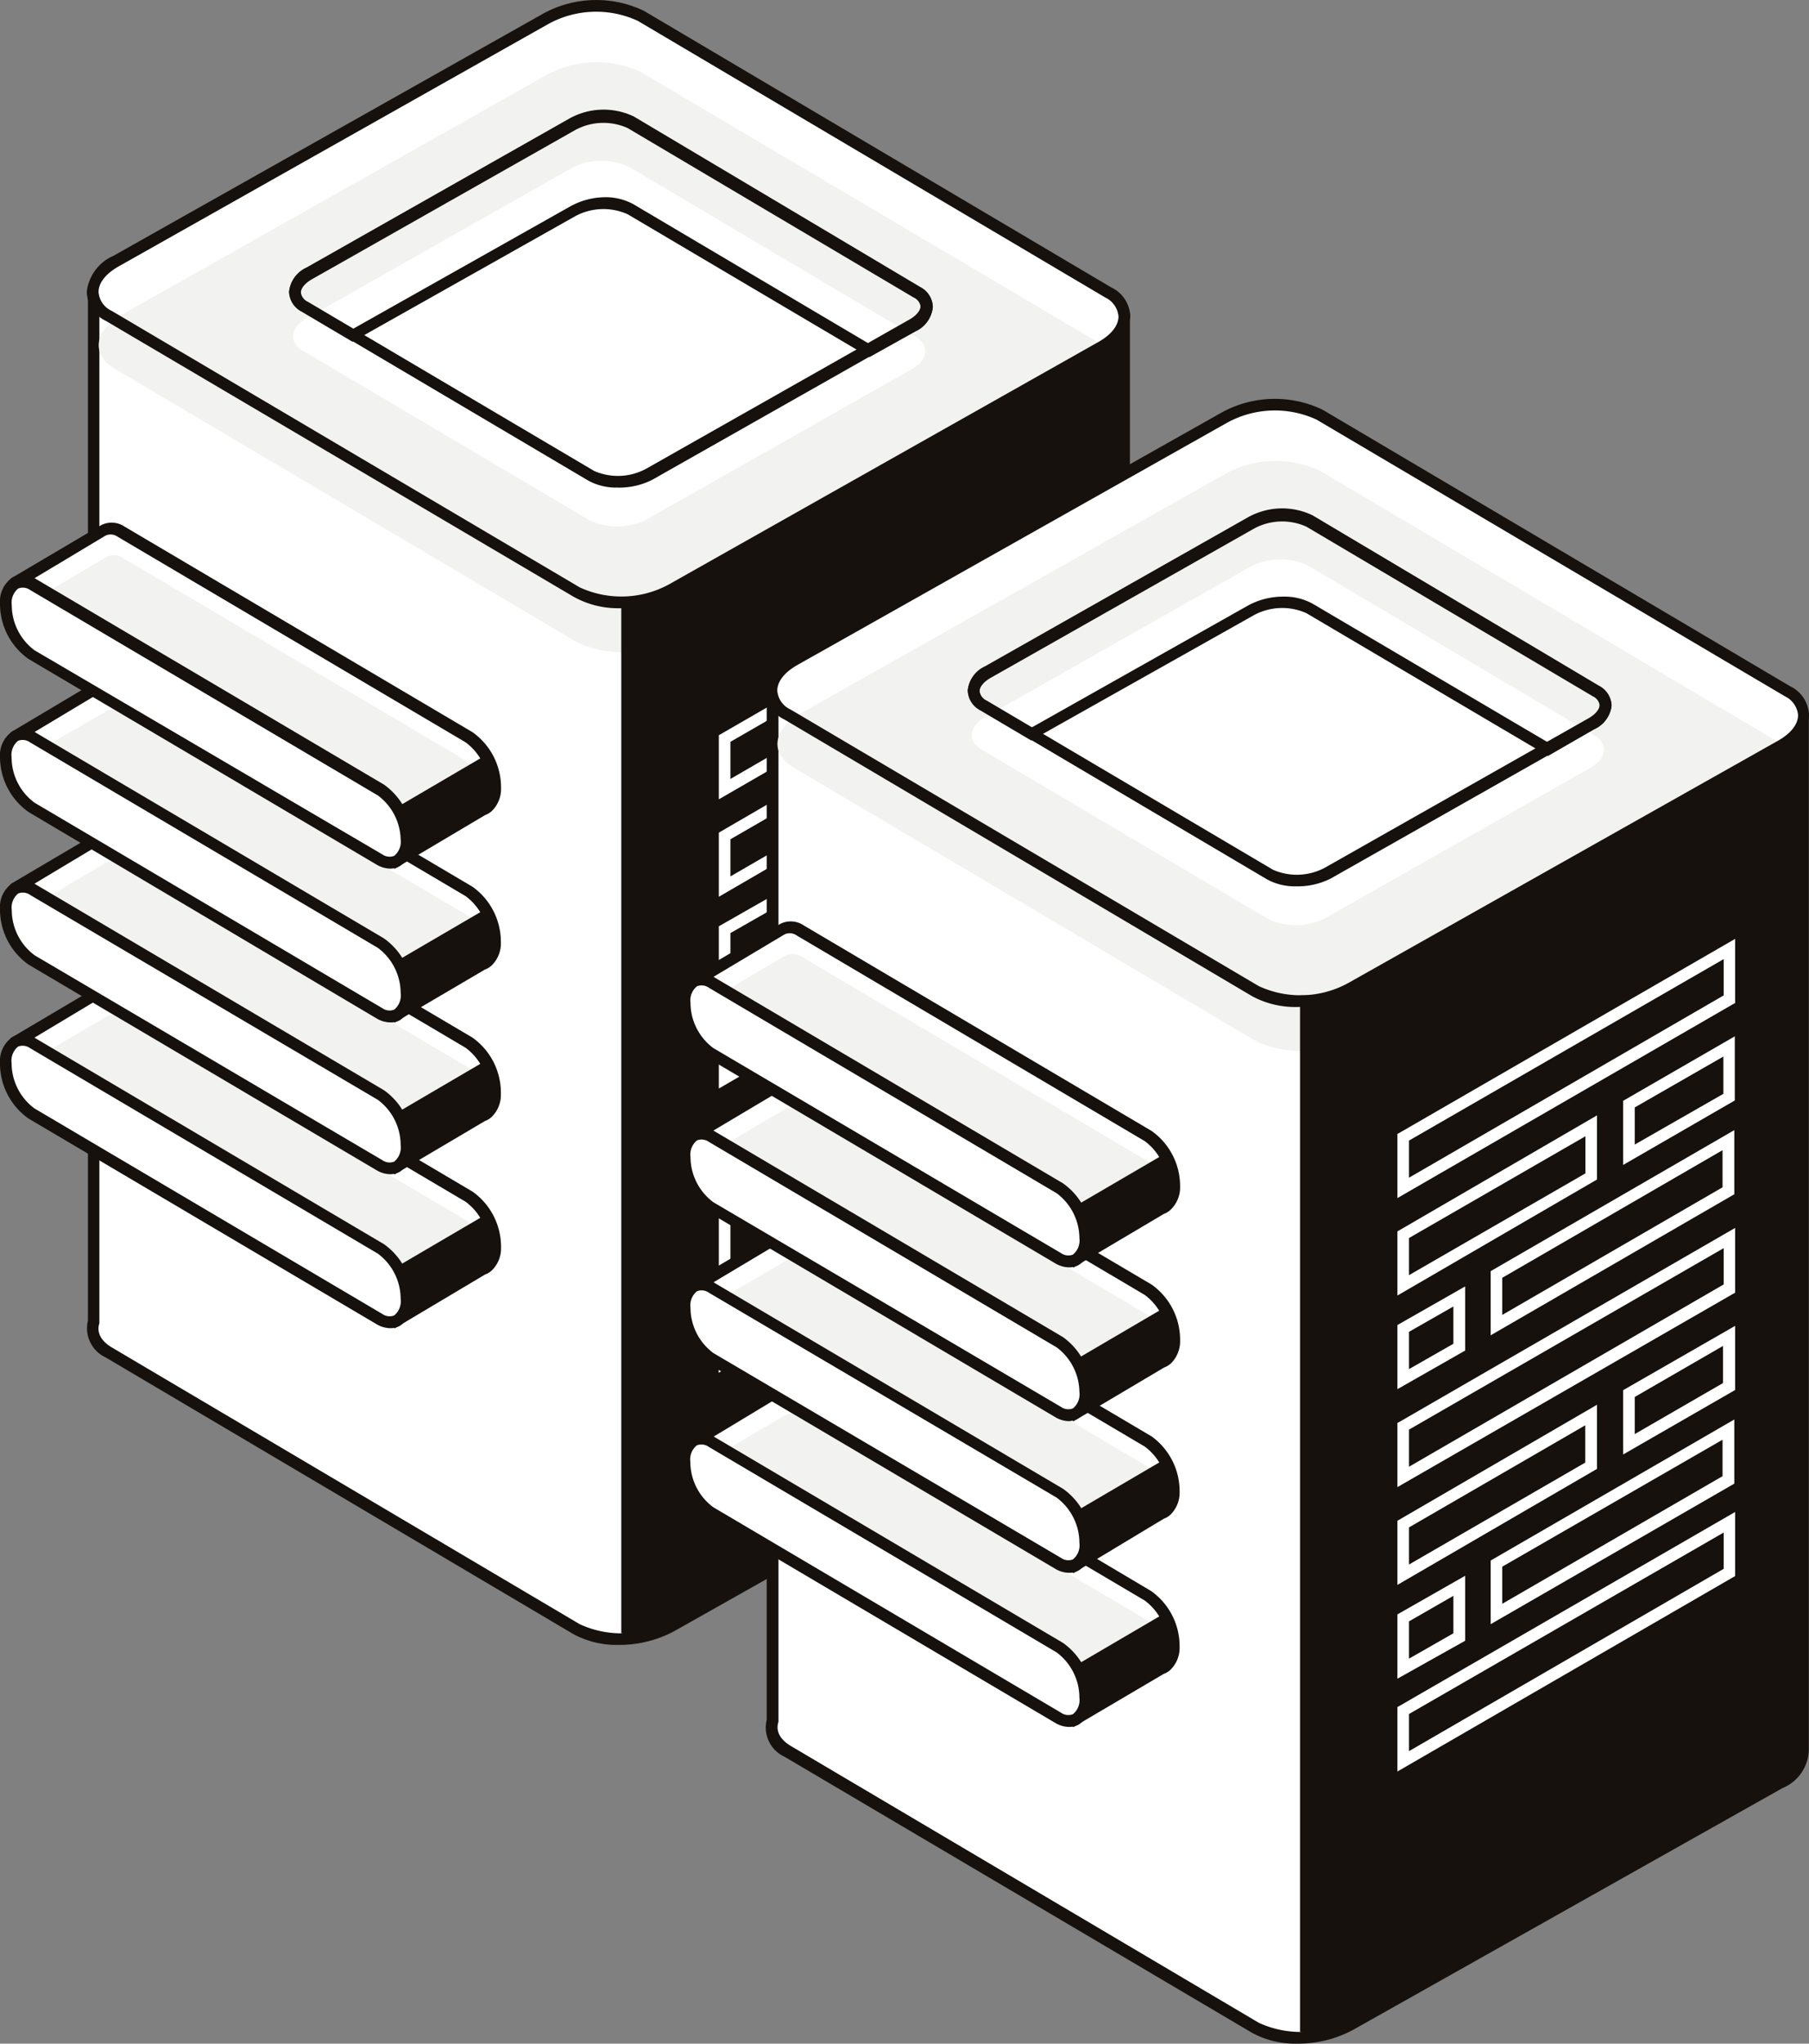 <svg xmlns="http://www.w3.org/2000/svg" viewBox="0 0 109.22 123.31"><rect x="0" y="0" width="109.22" height="123.31" fill="#808080" stroke="none"/><defs><style>.cls-1{fill:#fff;}.cls-2{fill:#16110d;}.cls-3{fill:#f2f2f0;}</style></defs><title>servers_icon_1</title><g id="Layer_2" data-name="Layer 2"><g id="content"><g id="illustration"><g id="_Group_" data-name="&lt;Group&gt;"><g id="_Group_2" data-name="&lt;Group&gt;"><g id="_Group_3" data-name="&lt;Group&gt;"><g id="_Group_4" data-name="&lt;Group&gt;"><path id="_Path_" data-name="&lt;Path&gt;" class="cls-1" d="M67.88,81.48V19.27L5.67,18V79.73a1.58,1.58,0,0,0,.9,1.88L34.8,98.3a6.38,6.38,0,0,0,5.74-.18L66.47,83.5C67.49,82.93,68,82.18,67.88,81.48Z"/><path id="_Compound_Path_" data-name="&lt;Compound Path&gt;" class="cls-2" d="M37.36,99.25a5.48,5.48,0,0,1-2.74-.65L6.39,81.91a1.94,1.94,0,0,1-1.08-2.23v-62l62.91,1.24V81.45a2.56,2.56,0,0,1-1.59,2.36L40.71,98.42A7,7,0,0,1,37.36,99.25ZM6,18.41V79.79l0,.05c-.18.55.09,1.07.75,1.46L35,98a6,6,0,0,0,5.39-.18L66.3,83.2c.84-.47,1.3-1.1,1.23-1.68V19.62Z"/></g><g id="_Group_5" data-name="&lt;Group&gt;"><path id="_Path_2" data-name="&lt;Path&gt;" class="cls-1" d="M34.8,35.75,6.57,19.06c-1.46-.86-1.26-2.34.45-3.31L33,1.14A6.37,6.37,0,0,1,38.69,1L66.91,17.65c1.46.86,1.26,2.34-.45,3.31L40.53,35.57A6.38,6.38,0,0,1,34.8,35.75Z"/><path id="_Path_3" data-name="&lt;Path&gt;" class="cls-3" d="M34.85,38.76,6.93,22.25c-1.45-.85-1.25-2.32.44-3.27L33,4.52a6.31,6.31,0,0,1,5.68-.18L66.63,20.85c1.45.86,1.25,2.32-.44,3.27L40.53,38.59A6.31,6.31,0,0,1,34.85,38.76Z"/><path id="_Compound_Path_2" data-name="&lt;Compound Path&gt;" class="cls-2" d="M37.36,36.7A5.48,5.48,0,0,1,34.62,36L6.39,19.36A2,2,0,0,1,5.24,17.6a2.7,2.7,0,0,1,1.6-2.16L32.78.83A6.67,6.67,0,0,1,38.87.65L67.09,17.34a2,2,0,0,1,1.15,1.76,2.7,2.7,0,0,1-1.6,2.16L40.71,35.88A7,7,0,0,1,37.36,36.7ZM35,35.44a6,6,0,0,0,5.39-.18L66.29,20.65c.79-.44,1.24-1,1.24-1.56a1.4,1.4,0,0,0-.8-1.14L38.51,1.26a6,6,0,0,0-5.39.18L7.19,16.06c-.79.44-1.24,1-1.24,1.56a1.36,1.36,0,0,0,.8,1.14Z"/></g></g><g id="_Group_6" data-name="&lt;Group&gt;"><path id="_Path_4" data-name="&lt;Path&gt;" class="cls-1" d="M35.59,31.39,18.3,21.17c-.9-.53-.77-1.44.27-2l15.89-9A3.91,3.91,0,0,1,38,10.08L55.26,20.31c.9.53.77,1.44-.27,2l-15.89,9A3.91,3.91,0,0,1,35.59,31.39Z"/><path id="_Compound_Path_3" data-name="&lt;Compound Path&gt;" class="cls-2" d="M37.27,29.42A3.5,3.5,0,0,1,35.52,29L18.23,18.78a1.39,1.39,0,0,1-.77-1.2,1.79,1.79,0,0,1,1.05-1.44l15.89-9a4.24,4.24,0,0,1,3.87-.11L55.55,17.31a1.39,1.39,0,0,1,.77,1.2,1.78,1.78,0,0,1-1.05,1.44l-15.89,9A4.41,4.41,0,0,1,37.27,29.42Zm-1.39-1A3.58,3.58,0,0,0,39,28.29l15.89-9c.43-.24.69-.55.69-.84a.73.73,0,0,0-.43-.58L37.9,7.69a3.58,3.58,0,0,0-3.16.11l-15.89,9c-.43.24-.69.55-.69.83a.73.73,0,0,0,.43.58Z"/></g><g id="_Group_7" data-name="&lt;Group&gt;"><path id="_Compound_Path_4" data-name="&lt;Compound Path&gt;" class="cls-2" d="M52.49,21.55,37.9,12.93a3.58,3.58,0,0,0-3.16.11L21.28,20.62l-3.06-1.81a1.39,1.39,0,0,1-.77-1.2,1.79,1.79,0,0,1,1.05-1.44l15.89-9a4.23,4.23,0,0,1,3.87-.11L55.55,17.34a1.39,1.39,0,0,1,.77,1.19A1.79,1.79,0,0,1,55.27,20Zm-16-9.65a3.5,3.5,0,0,1,1.75.42l14.23,8.42,2.43-1.37c.43-.24.69-.56.69-.84a.73.73,0,0,0-.43-.58L37.9,7.73a3.57,3.57,0,0,0-3.16.11l-15.89,9c-.43.24-.69.55-.69.83a.73.73,0,0,0,.43.58l2.71,1.6,13.1-7.38A4.41,4.41,0,0,1,36.51,11.9Z"/></g><g id="_Group_8" data-name="&lt;Group&gt;"><g id="_Group_9" data-name="&lt;Group&gt;"><g id="_Group_10" data-name="&lt;Group&gt;"><g id="_Group_11" data-name="&lt;Group&gt;"><path id="_Path_5" data-name="&lt;Path&gt;" class="cls-1" d="M29.89,75.25a3.74,3.74,0,0,0-1.55-3l-21-12.4a1,1,0,0,0-1-.1h0l-.12.07L.95,62.88,23.85,79.73l5.29-3.15a.83.83,0,0,0,.32-.19h0A1.53,1.53,0,0,0,29.89,75.25Z"/><path id="_Path_6" data-name="&lt;Path&gt;" class="cls-3" d="M29.46,76.39c0-1.16-.13-2-1-2.57l-21-12.4a1,1,0,0,0-1-.1h0l-.12.07L1.06,64.5,22.84,79l5.45-1.82a4,4,0,0,0,.85-.59h0C29.39,76.35,29.45,76.91,29.46,76.39Z"/><path id="_Compound_Path_5" data-name="&lt;Compound Path&gt;" class="cls-2" d="M23.83,80.15.71,63.15a.33.33,0,0,1,0-.55L6,59.47l.12-.07a1.4,1.4,0,0,1,1.41.1l21,12.4a4.08,4.08,0,0,1,1.72,3.36,1.86,1.86,0,0,1-.55,1.39,1.19,1.19,0,0,1-.41.25ZM1.58,62.91,23.87,79.31,29,76.23a.47.47,0,0,0,.18-.11,1.2,1.2,0,0,0,.31-.88h0a3.41,3.41,0,0,0-1.38-2.73l-21-12.4a.74.74,0,0,0-.7-.09l-.11.06Z"/></g><g id="_Group_12" data-name="&lt;Group&gt;"><path id="_Path_7" data-name="&lt;Path&gt;" class="cls-1" d="M22.9,79.58l-21-12.4a3.74,3.74,0,0,1-1.55-3h0C.38,63,1.12,62.46,2,63l21,12.4a3.74,3.74,0,0,1,1.55,3h0C24.52,79.59,23.79,80.1,22.9,79.58Z"/><path id="_Compound_Path_6" data-name="&lt;Compound Path&gt;" class="cls-2" d="M23.56,80.14a1.66,1.66,0,0,1-.84-.25l-21-12.4A4.07,4.07,0,0,1,0,64.13a1.74,1.74,0,0,1,.76-1.56,1.39,1.39,0,0,1,1.42.1l21,12.4a4.08,4.08,0,0,1,1.72,3.36A1.74,1.74,0,0,1,24.14,80,1.18,1.18,0,0,1,23.56,80.14Zm-.48-.86a.76.76,0,0,0,.72.09,1.1,1.1,0,0,0,.39-1,3.41,3.41,0,0,0-1.38-2.73l-21-12.4a.76.76,0,0,0-.72-.09,1.1,1.1,0,0,0-.39,1,3.41,3.41,0,0,0,1.38,2.73Z"/></g></g><polygon id="_Path_8" data-name="&lt;Path&gt;" class="cls-2" points="23.98 76.42 29.39 73.25 29.89 75.25 29.46 76.39 24.2 79.73 24.52 77.94 23.98 76.42"/></g><g id="_Group_13" data-name="&lt;Group&gt;"><g id="_Group_14" data-name="&lt;Group&gt;"><g id="_Group_15" data-name="&lt;Group&gt;"><path id="_Path_9" data-name="&lt;Path&gt;" class="cls-1" d="M29.89,66a3.74,3.74,0,0,0-1.55-3l-21-12.4a1,1,0,0,0-1-.1h0l-.12.07L.95,53.59,23.85,70.44l5.29-3.15a.83.83,0,0,0,.32-.19h0A1.53,1.53,0,0,0,29.89,66Z"/><path id="_Path_10" data-name="&lt;Path&gt;" class="cls-3" d="M29.46,67.09c0-1.16-.13-2-1-2.57l-21-12.4a1,1,0,0,0-1-.1h0l-.12.07L1.06,55.2,22.84,69.69l5.45-1.82a4,4,0,0,0,.85-.59h0C29.39,67.06,29.45,67.62,29.46,67.09Z"/><path id="_Compound_Path_7" data-name="&lt;Compound Path&gt;" class="cls-2" d="M23.83,70.86.71,53.85a.33.33,0,0,1,0-.55L6,50.18l.12-.07a1.4,1.4,0,0,1,1.41.1l21,12.4A4.08,4.08,0,0,1,30.24,66a1.86,1.86,0,0,1-.55,1.39,1.19,1.19,0,0,1-.41.25ZM1.58,53.62,23.87,70,29,66.94a.47.47,0,0,0,.18-.11,1.2,1.2,0,0,0,.31-.88h0a3.41,3.41,0,0,0-1.38-2.73l-21-12.4a.74.74,0,0,0-.7-.09l-.11.06Z"/></g><g id="_Group_16" data-name="&lt;Group&gt;"><path id="_Path_11" data-name="&lt;Path&gt;" class="cls-1" d="M22.9,70.29l-21-12.4a3.74,3.74,0,0,1-1.55-3h0c0-1.16.76-1.68,1.64-1.16l21,12.4a3.74,3.74,0,0,1,1.55,3h0C24.52,70.29,23.79,70.81,22.9,70.29Z"/><path id="_Compound_Path_8" data-name="&lt;Compound Path&gt;" class="cls-2" d="M23.56,70.85a1.66,1.66,0,0,1-.84-.25l-21-12.4A4.07,4.07,0,0,1,0,54.84a1.74,1.74,0,0,1,.76-1.56,1.39,1.39,0,0,1,1.42.1l21,12.4a4.08,4.08,0,0,1,1.72,3.36,1.74,1.74,0,0,1-.76,1.56A1.18,1.18,0,0,1,23.56,70.85ZM23.08,70a.76.76,0,0,0,.72.09,1.1,1.1,0,0,0,.39-1,3.41,3.41,0,0,0-1.38-2.73L1.82,54a.76.76,0,0,0-.72-.09,1.1,1.1,0,0,0-.39,1,3.41,3.41,0,0,0,1.38,2.73Z"/></g></g><polygon id="_Path_12" data-name="&lt;Path&gt;" class="cls-2" points="23.98 67.13 29.39 63.96 29.89 65.95 29.46 67.09 24.2 70.44 24.52 68.65 23.98 67.13"/></g><g id="_Group_17" data-name="&lt;Group&gt;"><g id="_Group_18" data-name="&lt;Group&gt;"><g id="_Group_19" data-name="&lt;Group&gt;"><path id="_Path_13" data-name="&lt;Path&gt;" class="cls-1" d="M29.89,56.8a3.74,3.74,0,0,0-1.55-3l-21-12.4a1,1,0,0,0-1-.1h0l-.12.07L.95,44.43,23.85,61.28l5.29-3.15a.83.83,0,0,0,.32-.19h0A1.53,1.53,0,0,0,29.89,56.8Z"/><path id="_Path_14" data-name="&lt;Path&gt;" class="cls-3" d="M29.46,57.94c0-1.16-.13-2-1-2.57L7.45,43a1,1,0,0,0-1-.1h0l-.12.07L1.06,46,22.84,60.53l5.45-1.82a4,4,0,0,0,.85-.59h0C29.39,57.9,29.45,58.47,29.46,57.94Z"/><path id="_Compound_Path_9" data-name="&lt;Compound Path&gt;" class="cls-2" d="M23.83,61.7.71,44.7a.33.33,0,0,1,0-.55L6,41,6.11,41a1.4,1.4,0,0,1,1.41.1l21,12.4a4.08,4.08,0,0,1,1.72,3.36,1.86,1.86,0,0,1-.55,1.39,1.19,1.19,0,0,1-.41.25ZM1.58,44.47,23.87,60.86,29,57.79a.48.48,0,0,0,.18-.11,1.2,1.2,0,0,0,.31-.88h0a3.41,3.41,0,0,0-1.38-2.73l-21-12.4a.74.74,0,0,0-.7-.09l-.11.06Z"/></g><g id="_Group_20" data-name="&lt;Group&gt;"><path id="_Path_15" data-name="&lt;Path&gt;" class="cls-1" d="M22.9,61.14l-21-12.4a3.74,3.74,0,0,1-1.55-3h0c0-1.16.76-1.68,1.64-1.16l21,12.4a3.74,3.74,0,0,1,1.55,3h0C24.52,61.14,23.79,61.66,22.9,61.14Z"/><path id="_Compound_Path_10" data-name="&lt;Compound Path&gt;" class="cls-2" d="M23.56,61.69a1.66,1.66,0,0,1-.84-.25L1.73,49A4.07,4.07,0,0,1,0,45.68a1.74,1.74,0,0,1,.76-1.56,1.39,1.39,0,0,1,1.42.1l21,12.4A4.08,4.08,0,0,1,24.9,60a1.74,1.74,0,0,1-.76,1.56A1.18,1.18,0,0,1,23.56,61.69Zm-.48-.86a.76.76,0,0,0,.72.09,1.1,1.1,0,0,0,.39-1,3.41,3.41,0,0,0-1.38-2.73l-21-12.4a.76.76,0,0,0-.72-.09,1.1,1.1,0,0,0-.39,1,3.41,3.41,0,0,0,1.38,2.73Z"/></g></g><polygon id="_Path_16" data-name="&lt;Path&gt;" class="cls-2" points="23.98 57.97 29.39 54.81 29.89 56.8 29.46 57.94 24.2 61.28 24.52 59.49 23.98 57.97"/></g><g id="_Group_21" data-name="&lt;Group&gt;"><g id="_Group_22" data-name="&lt;Group&gt;"><g id="_Group_23" data-name="&lt;Group&gt;"><path id="_Path_17" data-name="&lt;Path&gt;" class="cls-1" d="M29.89,47.52a3.74,3.74,0,0,0-1.55-3l-21-12.4a1,1,0,0,0-1-.1h0l-.12.07L.95,35.16,23.85,52l5.29-3.15a.83.83,0,0,0,.32-.19h0A1.53,1.53,0,0,0,29.89,47.52Z"/><path id="_Path_18" data-name="&lt;Path&gt;" class="cls-3" d="M29.46,48.66c0-1.16-.13-2-1-2.57l-21-12.4a1,1,0,0,0-1-.1h0l-.12.07L1.06,36.77,22.84,51.25l5.45-1.82a4,4,0,0,0,.85-.59h0C29.39,48.62,29.45,49.19,29.46,48.66Z"/><path id="_Compound_Path_11" data-name="&lt;Compound Path&gt;" class="cls-2" d="M23.83,52.42.71,35.42a.33.33,0,0,1,0-.55L6,31.75l.12-.07a1.4,1.4,0,0,1,1.41.1l21,12.4a4.08,4.08,0,0,1,1.72,3.36,1.86,1.86,0,0,1-.55,1.39,1.19,1.19,0,0,1-.41.25ZM1.58,35.19,23.87,51.58,29,48.51a.47.47,0,0,0,.18-.11,1.2,1.2,0,0,0,.31-.88h0a3.41,3.41,0,0,0-1.38-2.73l-21-12.4a.74.74,0,0,0-.7-.09l-.11.06Z"/></g><g id="_Group_24" data-name="&lt;Group&gt;"><path id="_Path_19" data-name="&lt;Path&gt;" class="cls-1" d="M22.9,51.86l-21-12.4a3.74,3.74,0,0,1-1.55-3h0c0-1.16.76-1.68,1.64-1.16l21,12.4a3.74,3.74,0,0,1,1.55,3h0C24.52,51.86,23.79,52.38,22.9,51.86Z"/><path id="_Compound_Path_12" data-name="&lt;Compound Path&gt;" class="cls-2" d="M23.56,52.41a1.66,1.66,0,0,1-.84-.25l-21-12.4A4.07,4.07,0,0,1,0,36.4a1.74,1.74,0,0,1,.76-1.56,1.39,1.39,0,0,1,1.42.1l21,12.4a4.08,4.08,0,0,1,1.72,3.36,1.74,1.74,0,0,1-.76,1.56A1.18,1.18,0,0,1,23.56,52.41Zm-.48-.86a.76.76,0,0,0,.72.09,1.1,1.1,0,0,0,.39-1A3.41,3.41,0,0,0,22.82,48l-21-12.4a.76.76,0,0,0-.72-.09,1.1,1.1,0,0,0-.39,1,3.41,3.41,0,0,0,1.38,2.73Z"/></g></g><polygon id="_Path_20" data-name="&lt;Path&gt;" class="cls-2" points="23.98 48.7 29.39 45.53 29.89 47.52 29.46 48.66 24.2 52 24.52 50.21 23.98 48.7"/></g></g><polygon id="_Path_21" data-name="&lt;Path&gt;" class="cls-2" points="37.51 36 37.51 98.54 39.1 98.89 66.47 83.5 67.89 82.1 67.89 20.16 66.63 20.86 39.55 36 37.51 36"/><g id="_Group_25" data-name="&lt;Group&gt;"><g id="_Group_26" data-name="&lt;Group&gt;"><g id="_Group_27" data-name="&lt;Group&gt;"><path id="_Compound_Path_13" data-name="&lt;Compound Path&gt;" class="cls-1" d="M43.4,48.23V44.36l.18-.1L63.78,32.59v3.87l-.18.1Zm.7-3.47V47l19-11V33.81Z"/></g><g id="_Group_28" data-name="&lt;Group&gt;"><path id="_Compound_Path_14" data-name="&lt;Compound Path&gt;" class="cls-1" d="M57,46.23V42.36l6.74-3.89v3.87Zm.7-3.47V45l5.33-3.08V39.69Z"/></g><g id="_Group_29" data-name="&lt;Group&gt;"><path id="_Compound_Path_15" data-name="&lt;Compound Path&gt;" class="cls-1" d="M43.4,54.11V50.24l12.05-7v3.87Zm.7-3.47v2.24l10.64-6.15V44.5Z"/></g><g id="_Group_30" data-name="&lt;Group&gt;"><path id="_Compound_Path_16" data-name="&lt;Compound Path&gt;" class="cls-1" d="M49.07,56.51V52.64l14.71-8.51V48Zm.7-3.47v2.24l13.3-7.7V45.35Z"/></g><g id="_Group_31" data-name="&lt;Group&gt;"><path id="_Compound_Path_17" data-name="&lt;Compound Path&gt;" class="cls-1" d="M43.4,59.76V55.89l4.09-2.33v3.87Zm.7-3.46v2.25L46.78,57V54.77Z"/></g><g id="_Group_32" data-name="&lt;Group&gt;"><path id="_Compound_Path_18" data-name="&lt;Compound Path&gt;" class="cls-1" d="M43.4,65.68V61.8l.18-.1L63.78,50v3.87l-.18.1Zm.7-3.47v2.24l19-11V51.25Z"/></g><g id="_Group_33" data-name="&lt;Group&gt;"><path id="_Compound_Path_19" data-name="&lt;Compound Path&gt;" class="cls-1" d="M57,63.7V59.83l6.74-3.89v3.87Zm.7-3.47v2.24l5.33-3.08V57.15Z"/></g><g id="_Group_34" data-name="&lt;Group&gt;"><path id="_Compound_Path_20" data-name="&lt;Compound Path&gt;" class="cls-1" d="M43.4,71.58V67.7l12.05-7v3.87Zm.7-3.47v2.24l10.64-6.15V62Z"/></g><g id="_Group_35" data-name="&lt;Group&gt;"><path id="_Compound_Path_21" data-name="&lt;Compound Path&gt;" class="cls-1" d="M49.07,74V70.1l14.71-8.51v3.87Zm.7-3.47v2.24l13.3-7.7V62.81Z"/></g><g id="_Group_36" data-name="&lt;Group&gt;"><path id="_Compound_Path_22" data-name="&lt;Compound Path&gt;" class="cls-1" d="M43.4,77.23V73.36L47.48,71v3.87Zm.7-3.46V76l2.68-1.53V72.24Z"/></g><g id="_Group_37" data-name="&lt;Group&gt;"><path id="_Compound_Path_23" data-name="&lt;Compound Path&gt;" class="cls-1" d="M43.39,82.83V79l.18-.1L63.78,67.19v3.87l-.18.1Zm.7-3.47v2.24l19-11V68.41Z"/></g></g></g></g></g><g id="_Group_38" data-name="&lt;Group&gt;"><g id="_Group_39" data-name="&lt;Group&gt;"><g id="_Group_40" data-name="&lt;Group&gt;"><g id="_Group_41" data-name="&lt;Group&gt;"><path id="_Path_22" data-name="&lt;Path&gt;" class="cls-1" d="M108.86,105.53V43.33L46.65,42.1v61.68a1.58,1.58,0,0,0,.9,1.88l28.22,16.69a6.38,6.38,0,0,0,5.74-.18l25.93-14.61C108.46,107,108.94,106.23,108.86,105.53Z"/><path id="_Compound_Path_24" data-name="&lt;Compound Path&gt;" class="cls-2" d="M78.34,123.31a5.48,5.48,0,0,1-2.74-.65L47.37,106a1.94,1.94,0,0,1-1.08-2.23v-62L109.21,43v62.53a2.56,2.56,0,0,1-1.59,2.36L81.69,122.48A7,7,0,0,1,78.34,123.31ZM47,42.46v61.38l0,.05c-.18.55.09,1.07.75,1.46L76,122.05a6,6,0,0,0,5.39-.18l25.93-14.61c.84-.47,1.3-1.1,1.23-1.68V43.68Z"/></g><g id="_Group_42" data-name="&lt;Group&gt;"><path id="_Path_23" data-name="&lt;Path&gt;" class="cls-1" d="M75.77,59.8,47.55,43.11c-1.46-.86-1.26-2.34.45-3.31L73.93,25.19A6.37,6.37,0,0,1,79.67,25l28.22,16.69c1.46.86,1.26,2.34-.45,3.31L81.51,59.63A6.38,6.38,0,0,1,75.77,59.8Z"/><path id="_Path_24" data-name="&lt;Path&gt;" class="cls-3" d="M75.83,62.82,47.91,46.31c-1.45-.85-1.25-2.32.44-3.27L74,28.58a6.31,6.31,0,0,1,5.68-.18l27.92,16.51c1.45.86,1.25,2.32-.44,3.27L81.51,62.64A6.31,6.31,0,0,1,75.83,62.82Z"/><path id="_Compound_Path_25" data-name="&lt;Compound Path&gt;" class="cls-2" d="M78.34,60.76a5.48,5.48,0,0,1-2.74-.65L47.37,43.42a2,2,0,0,1-1.15-1.76,2.7,2.7,0,0,1,1.6-2.16L73.76,24.89a6.67,6.67,0,0,1,6.09-.17L108.07,41.4a2,2,0,0,1,1.15,1.76,2.7,2.7,0,0,1-1.6,2.16L81.69,59.93A7,7,0,0,1,78.34,60.76ZM76,59.5a6,6,0,0,0,5.39-.18l25.93-14.61c.79-.44,1.24-1,1.24-1.56a1.4,1.4,0,0,0-.8-1.14L79.49,25.32a6,6,0,0,0-5.39.18L48.17,40.11c-.79.44-1.24,1-1.24,1.56a1.36,1.36,0,0,0,.8,1.14Z"/></g></g><g id="_Group_43" data-name="&lt;Group&gt;"><path id="_Path_25" data-name="&lt;Path&gt;" class="cls-1" d="M76.56,55.45,59.27,45.23c-.9-.53-.77-1.44.27-2l15.89-9A3.91,3.91,0,0,1,79,34.14L96.24,44.36c.9.53.77,1.44-.27,2l-15.89,9A3.91,3.91,0,0,1,76.56,55.45Z"/><path id="_Compound_Path_26" data-name="&lt;Compound Path&gt;" class="cls-2" d="M78.25,53.48a3.5,3.5,0,0,1-1.75-.42L59.2,42.84a1.39,1.39,0,0,1-.77-1.2,1.79,1.79,0,0,1,1.05-1.44l15.89-9a4.24,4.24,0,0,1,3.87-.11L96.53,41.37a1.39,1.39,0,0,1,.77,1.2A1.78,1.78,0,0,1,96.25,44L80.36,53A4.41,4.41,0,0,1,78.25,53.48Zm-1.39-1A3.58,3.58,0,0,0,80,52.35l15.89-9c.43-.24.69-.55.69-.84a.73.73,0,0,0-.43-.58L78.88,31.75a3.58,3.58,0,0,0-3.16.11l-15.89,9c-.43.24-.69.55-.69.83a.73.73,0,0,0,.43.58Z"/></g><g id="_Group_44" data-name="&lt;Group&gt;"><path id="_Compound_Path_27" data-name="&lt;Compound Path&gt;" class="cls-2" d="M93.47,45.61,78.88,37a3.58,3.58,0,0,0-3.16.11L62.26,44.68,59.2,42.87a1.39,1.39,0,0,1-.77-1.2,1.79,1.79,0,0,1,1.05-1.44l15.89-9a4.23,4.23,0,0,1,3.87-.11L96.53,41.4a1.39,1.39,0,0,1,.77,1.19A1.79,1.79,0,0,1,96.25,44ZM77.49,36a3.5,3.5,0,0,1,1.75.42L93.47,44.8l2.43-1.37c.43-.24.69-.56.69-.84a.73.73,0,0,0-.43-.58L78.88,31.78a3.57,3.57,0,0,0-3.16.11l-15.89,9c-.43.24-.69.55-.69.83a.73.73,0,0,0,.43.58l2.71,1.6,13.1-7.38A4.41,4.41,0,0,1,77.49,36Z"/></g><g id="_Group_45" data-name="&lt;Group&gt;"><g id="_Group_46" data-name="&lt;Group&gt;"><g id="_Group_47" data-name="&lt;Group&gt;"><g id="_Group_48" data-name="&lt;Group&gt;"><path id="_Path_26" data-name="&lt;Path&gt;" class="cls-1" d="M70.87,99.3a3.74,3.74,0,0,0-1.55-3l-21-12.4a1,1,0,0,0-1-.1h0l-.12.07-5.22,3.11,22.91,16.85,5.29-3.15a.83.83,0,0,0,.32-.19h0A1.53,1.53,0,0,0,70.87,99.3Z"/><path id="_Path_27" data-name="&lt;Path&gt;" class="cls-3" d="M70.44,100.44c0-1.16-.13-2-1-2.57l-21-12.4a1,1,0,0,0-1-.1h0l-.12.07L42,88.56,63.82,103l5.45-1.82a4,4,0,0,0,.85-.59h0C70.37,100.41,70.43,101,70.44,100.44Z"/><path id="_Compound_Path_28" data-name="&lt;Compound Path&gt;" class="cls-2" d="M64.81,104.21l-23.12-17a.33.33,0,0,1,0-.55L47,83.53l.12-.07a1.4,1.4,0,0,1,1.41.1L69.5,96a4.08,4.08,0,0,1,1.72,3.36,1.86,1.86,0,0,1-.55,1.39,1.19,1.19,0,0,1-.41.25ZM42.56,87l22.29,16.39L70,100.29a.47.47,0,0,0,.18-.11,1.2,1.2,0,0,0,.31-.88h0a3.41,3.41,0,0,0-1.38-2.73l-21-12.4a.74.74,0,0,0-.7-.09l-.11.06Z"/></g><g id="_Group_49" data-name="&lt;Group&gt;"><path id="_Path_28" data-name="&lt;Path&gt;" class="cls-1" d="M63.88,103.64l-21-12.4a3.74,3.74,0,0,1-1.55-3h0c0-1.16.76-1.68,1.64-1.16l21,12.4a3.74,3.74,0,0,1,1.55,3h0C65.5,103.64,64.76,104.16,63.88,103.64Z"/><path id="_Compound_Path_29" data-name="&lt;Compound Path&gt;" class="cls-2" d="M64.54,104.2a1.66,1.66,0,0,1-.84-.25l-21-12.4A4.07,4.07,0,0,1,41,88.19a1.74,1.74,0,0,1,.76-1.56,1.39,1.39,0,0,1,1.42.1l21,12.4a4.08,4.08,0,0,1,1.72,3.36,1.74,1.74,0,0,1-.76,1.56A1.18,1.18,0,0,1,64.54,104.2Zm-.48-.86a.76.76,0,0,0,.72.09,1.1,1.1,0,0,0,.39-1,3.41,3.41,0,0,0-1.38-2.73l-21-12.4a.76.76,0,0,0-.72-.09,1.1,1.1,0,0,0-.39,1,3.41,3.41,0,0,0,1.38,2.73Z"/></g></g><polygon id="_Path_29" data-name="&lt;Path&gt;" class="cls-2" points="64.96 100.48 70.37 97.31 70.87 99.31 70.44 100.44 65.17 103.79 65.5 102 64.96 100.48"/></g><g id="_Group_50" data-name="&lt;Group&gt;"><g id="_Group_51" data-name="&lt;Group&gt;"><g id="_Group_52" data-name="&lt;Group&gt;"><path id="_Path_30" data-name="&lt;Path&gt;" class="cls-1" d="M70.87,90a3.74,3.74,0,0,0-1.55-3l-21-12.4a1,1,0,0,0-1-.1h0l-.12.07-5.22,3.11L64.83,94.49l5.29-3.15a.83.83,0,0,0,.32-.19h0A1.53,1.53,0,0,0,70.87,90Z"/><path id="_Path_31" data-name="&lt;Path&gt;" class="cls-3" d="M70.44,91.15c0-1.16-.13-2-1-2.57l-21-12.4a1,1,0,0,0-1-.1h0l-.12.07L42,79.26,63.82,93.75l5.45-1.82a4,4,0,0,0,.85-.59h0C70.37,91.12,70.43,91.68,70.44,91.15Z"/><path id="_Compound_Path_30" data-name="&lt;Compound Path&gt;" class="cls-2" d="M64.81,94.92l-23.12-17a.33.33,0,0,1,0-.55L47,74.24l.12-.07a1.4,1.4,0,0,1,1.41.1l21,12.4A4.08,4.08,0,0,1,71.22,90a1.86,1.86,0,0,1-.55,1.39,1.19,1.19,0,0,1-.41.25ZM42.56,77.68,64.85,94.07,70,91a.47.47,0,0,0,.18-.11,1.2,1.2,0,0,0,.31-.88h0a3.41,3.41,0,0,0-1.38-2.73l-21-12.4a.74.74,0,0,0-.7-.09l-.11.06Z"/></g><g id="_Group_53" data-name="&lt;Group&gt;"><path id="_Path_32" data-name="&lt;Path&gt;" class="cls-1" d="M63.88,94.35l-21-12.4a3.74,3.74,0,0,1-1.55-3h0c0-1.16.76-1.68,1.64-1.16l21,12.4a3.74,3.74,0,0,1,1.55,3h0C65.5,94.35,64.76,94.87,63.88,94.35Z"/><path id="_Compound_Path_31" data-name="&lt;Compound Path&gt;" class="cls-2" d="M64.54,94.9a1.66,1.66,0,0,1-.84-.25l-21-12.4A4.07,4.07,0,0,1,41,78.89a1.74,1.74,0,0,1,.76-1.56,1.39,1.39,0,0,1,1.42.1l21,12.4a4.08,4.08,0,0,1,1.72,3.36,1.74,1.74,0,0,1-.76,1.56A1.18,1.18,0,0,1,64.54,94.9ZM64.06,94a.76.76,0,0,0,.72.09,1.1,1.1,0,0,0,.39-1,3.41,3.41,0,0,0-1.38-2.73L42.8,78a.76.76,0,0,0-.72-.09,1.1,1.1,0,0,0-.39,1,3.41,3.41,0,0,0,1.38,2.73Z"/></g></g><polygon id="_Path_33" data-name="&lt;Path&gt;" class="cls-2" points="64.96 91.19 70.37 88.02 70.87 90.01 70.44 91.15 65.17 94.49 65.5 92.7 64.96 91.19"/></g><g id="_Group_54" data-name="&lt;Group&gt;"><g id="_Group_55" data-name="&lt;Group&gt;"><g id="_Group_56" data-name="&lt;Group&gt;"><path id="_Path_34" data-name="&lt;Path&gt;" class="cls-1" d="M70.87,80.86a3.74,3.74,0,0,0-1.55-3l-21-12.4a1,1,0,0,0-1-.1h0l-.12.07-5.22,3.11L64.83,85.34l5.29-3.15a.83.83,0,0,0,.32-.19h0A1.53,1.53,0,0,0,70.87,80.86Z"/><path id="_Path_35" data-name="&lt;Path&gt;" class="cls-3" d="M70.44,82c0-1.16-.13-2-1-2.57L48.43,67a1,1,0,0,0-1-.1h0l-.12.07L42,70.11,63.82,84.59l5.45-1.82a4,4,0,0,0,.85-.59h0C70.37,82,70.43,82.53,70.44,82Z"/><path id="_Compound_Path_32" data-name="&lt;Compound Path&gt;" class="cls-2" d="M64.81,85.76l-23.12-17a.33.33,0,0,1,0-.55L47,65.08l.12-.07a1.4,1.4,0,0,1,1.41.1l21,12.4a4.08,4.08,0,0,1,1.72,3.36,1.86,1.86,0,0,1-.55,1.39,1.19,1.19,0,0,1-.41.25ZM42.56,68.52,64.85,84.92,70,81.85a.48.48,0,0,0,.18-.11,1.2,1.2,0,0,0,.31-.88h0a3.41,3.41,0,0,0-1.38-2.73l-21-12.4a.74.74,0,0,0-.7-.09l-.11.06Z"/></g><g id="_Group_57" data-name="&lt;Group&gt;"><path id="_Path_36" data-name="&lt;Path&gt;" class="cls-1" d="M63.88,85.19l-21-12.4a3.74,3.74,0,0,1-1.55-3h0c0-1.16.76-1.68,1.64-1.16L64,81a3.74,3.74,0,0,1,1.55,3h0C65.5,85.2,64.76,85.71,63.88,85.19Z"/><path id="_Compound_Path_33" data-name="&lt;Compound Path&gt;" class="cls-2" d="M64.54,85.75a1.66,1.66,0,0,1-.84-.25l-21-12.4A4.07,4.07,0,0,1,41,69.74a1.74,1.74,0,0,1,.76-1.56,1.39,1.39,0,0,1,1.42.1l21,12.4A4.08,4.08,0,0,1,65.88,84a1.74,1.74,0,0,1-.76,1.56A1.18,1.18,0,0,1,64.54,85.75Zm-.48-.86a.76.76,0,0,0,.72.09,1.1,1.1,0,0,0,.39-1A3.41,3.41,0,0,0,63.8,81.3l-21-12.4a.76.76,0,0,0-.72-.09,1.1,1.1,0,0,0-.39,1,3.41,3.41,0,0,0,1.38,2.73Z"/></g></g><polygon id="_Path_37" data-name="&lt;Path&gt;" class="cls-2" points="64.96 82.03 70.37 78.86 70.87 80.86 70.44 82 65.17 85.34 65.5 83.55 64.96 82.03"/></g><g id="_Group_58" data-name="&lt;Group&gt;"><g id="_Group_59" data-name="&lt;Group&gt;"><g id="_Group_60" data-name="&lt;Group&gt;"><path id="_Path_38" data-name="&lt;Path&gt;" class="cls-1" d="M70.87,71.58a3.74,3.74,0,0,0-1.55-3l-21-12.4a1,1,0,0,0-1-.1h0l-.12.07-5.22,3.11L64.83,76.06l5.29-3.15a.83.83,0,0,0,.32-.19h0A1.53,1.53,0,0,0,70.87,71.58Z"/><path id="_Path_39" data-name="&lt;Path&gt;" class="cls-3" d="M70.44,72.72c0-1.16-.13-2-1-2.57l-21-12.4a1,1,0,0,0-1-.1h0l-.12.07L42,60.83,63.82,75.31l5.45-1.82a4,4,0,0,0,.85-.59h0C70.37,72.68,70.43,73.25,70.44,72.72Z"/><path id="_Compound_Path_34" data-name="&lt;Compound Path&gt;" class="cls-2" d="M64.81,76.48l-23.12-17a.33.33,0,0,1,0-.55L47,55.81l.12-.07a1.4,1.4,0,0,1,1.41.1l21,12.4a4.08,4.08,0,0,1,1.72,3.36A1.86,1.86,0,0,1,70.67,73a1.19,1.19,0,0,1-.41.25ZM42.56,59.25,64.85,75.64,70,72.57a.47.47,0,0,0,.18-.11,1.2,1.2,0,0,0,.31-.88h0a3.41,3.41,0,0,0-1.38-2.73l-21-12.4a.74.74,0,0,0-.7-.09l-.11.06Z"/></g><g id="_Group_61" data-name="&lt;Group&gt;"><path id="_Path_40" data-name="&lt;Path&gt;" class="cls-1" d="M63.88,75.91l-21-12.4a3.74,3.74,0,0,1-1.55-3h0c0-1.16.76-1.68,1.64-1.16l21,12.4a3.74,3.74,0,0,1,1.55,3h0C65.5,75.92,64.76,76.44,63.88,75.91Z"/><path id="_Compound_Path_35" data-name="&lt;Compound Path&gt;" class="cls-2" d="M64.54,76.47a1.66,1.66,0,0,1-.84-.25l-21-12.4A4.07,4.07,0,0,1,41,60.46a1.74,1.74,0,0,1,.76-1.56,1.39,1.39,0,0,1,1.42.1l21,12.4a4.08,4.08,0,0,1,1.72,3.36,1.74,1.74,0,0,1-.76,1.56A1.18,1.18,0,0,1,64.54,76.47Zm-.48-.86a.76.76,0,0,0,.72.09,1.1,1.1,0,0,0,.39-1A3.41,3.41,0,0,0,63.8,72l-21-12.4a.76.76,0,0,0-.72-.09,1.1,1.1,0,0,0-.39,1,3.41,3.41,0,0,0,1.38,2.73Z"/></g></g><polygon id="_Path_41" data-name="&lt;Path&gt;" class="cls-2" points="64.96 72.75 70.37 69.59 70.87 71.58 70.44 72.72 65.17 76.06 65.5 74.27 64.96 72.75"/></g></g><polygon id="_Path_42" data-name="&lt;Path&gt;" class="cls-2" points="78.49 60.06 78.49 122.6 80.08 122.95 107.45 107.56 108.87 106.15 108.87 44.21 107.61 44.91 80.53 60.06 78.49 60.06"/><g id="_Group_62" data-name="&lt;Group&gt;"><g id="_Group_63" data-name="&lt;Group&gt;"><g id="_Group_64" data-name="&lt;Group&gt;"><path id="_Compound_Path_36" data-name="&lt;Compound Path&gt;" class="cls-1" d="M84.37,72.29V68.42l.18-.1,20.21-11.67v3.87l-.18.1Zm.7-3.47v2.24l19-11V57.87Z"/></g><g id="_Group_65" data-name="&lt;Group&gt;"><path id="_Compound_Path_37" data-name="&lt;Compound Path&gt;" class="cls-1" d="M98,70.29V66.42l6.74-3.89V66.4Zm.7-3.47v2.24L104.05,66V63.75Z"/></g><g id="_Group_66" data-name="&lt;Group&gt;"><path id="_Compound_Path_38" data-name="&lt;Compound Path&gt;" class="cls-1" d="M84.37,78.17V74.3l12.05-7v3.87Zm.7-3.47v2.24L95.72,70.8V68.56Z"/></g><g id="_Group_67" data-name="&lt;Group&gt;"><path id="_Compound_Path_39" data-name="&lt;Compound Path&gt;" class="cls-1" d="M90,80.57V76.7l14.71-8.51v3.87Zm.7-3.47v2.24l13.3-7.7V69.4Z"/></g><g id="_Group_68" data-name="&lt;Group&gt;"><path id="_Compound_Path_40" data-name="&lt;Compound Path&gt;" class="cls-1" d="M84.37,83.82V79.95l4.09-2.33v3.87Zm.7-3.46v2.25l2.68-1.53V78.83Z"/></g><g id="_Group_69" data-name="&lt;Group&gt;"><path id="_Compound_Path_41" data-name="&lt;Compound Path&gt;" class="cls-1" d="M84.37,89.73V85.86l.18-.1,20.21-11.67V78l-.18.1Zm.7-3.47v2.24l19-11V75.31Z"/></g><g id="_Group_70" data-name="&lt;Group&gt;"><path id="_Compound_Path_42" data-name="&lt;Compound Path&gt;" class="cls-1" d="M98,87.76V83.88L104.76,80v3.87Zm.7-3.47v2.24l5.33-3.08V81.21Z"/></g><g id="_Group_71" data-name="&lt;Group&gt;"><path id="_Compound_Path_43" data-name="&lt;Compound Path&gt;" class="cls-1" d="M84.37,95.63V91.76l12.05-7v3.87Zm.7-3.47v2.24l10.64-6.15V86Z"/></g><g id="_Group_72" data-name="&lt;Group&gt;"><path id="_Compound_Path_44" data-name="&lt;Compound Path&gt;" class="cls-1" d="M90,98V94.16l14.71-8.51v3.87Zm.7-3.47v2.24l13.3-7.7V86.87Z"/></g><g id="_Group_73" data-name="&lt;Group&gt;"><path id="_Compound_Path_45" data-name="&lt;Compound Path&gt;" class="cls-1" d="M84.37,101.29V97.41l4.09-2.33V99Zm.7-3.46v2.25l2.68-1.53V96.29Z"/></g><g id="_Group_74" data-name="&lt;Group&gt;"><path id="_Compound_Path_46" data-name="&lt;Compound Path&gt;" class="cls-1" d="M84.37,106.89V103l.18-.1,20.21-11.67v3.87l-.18.1Zm.7-3.47v2.24l19-11V92.47Z"/></g></g></g></g></g></g></g></g></svg>